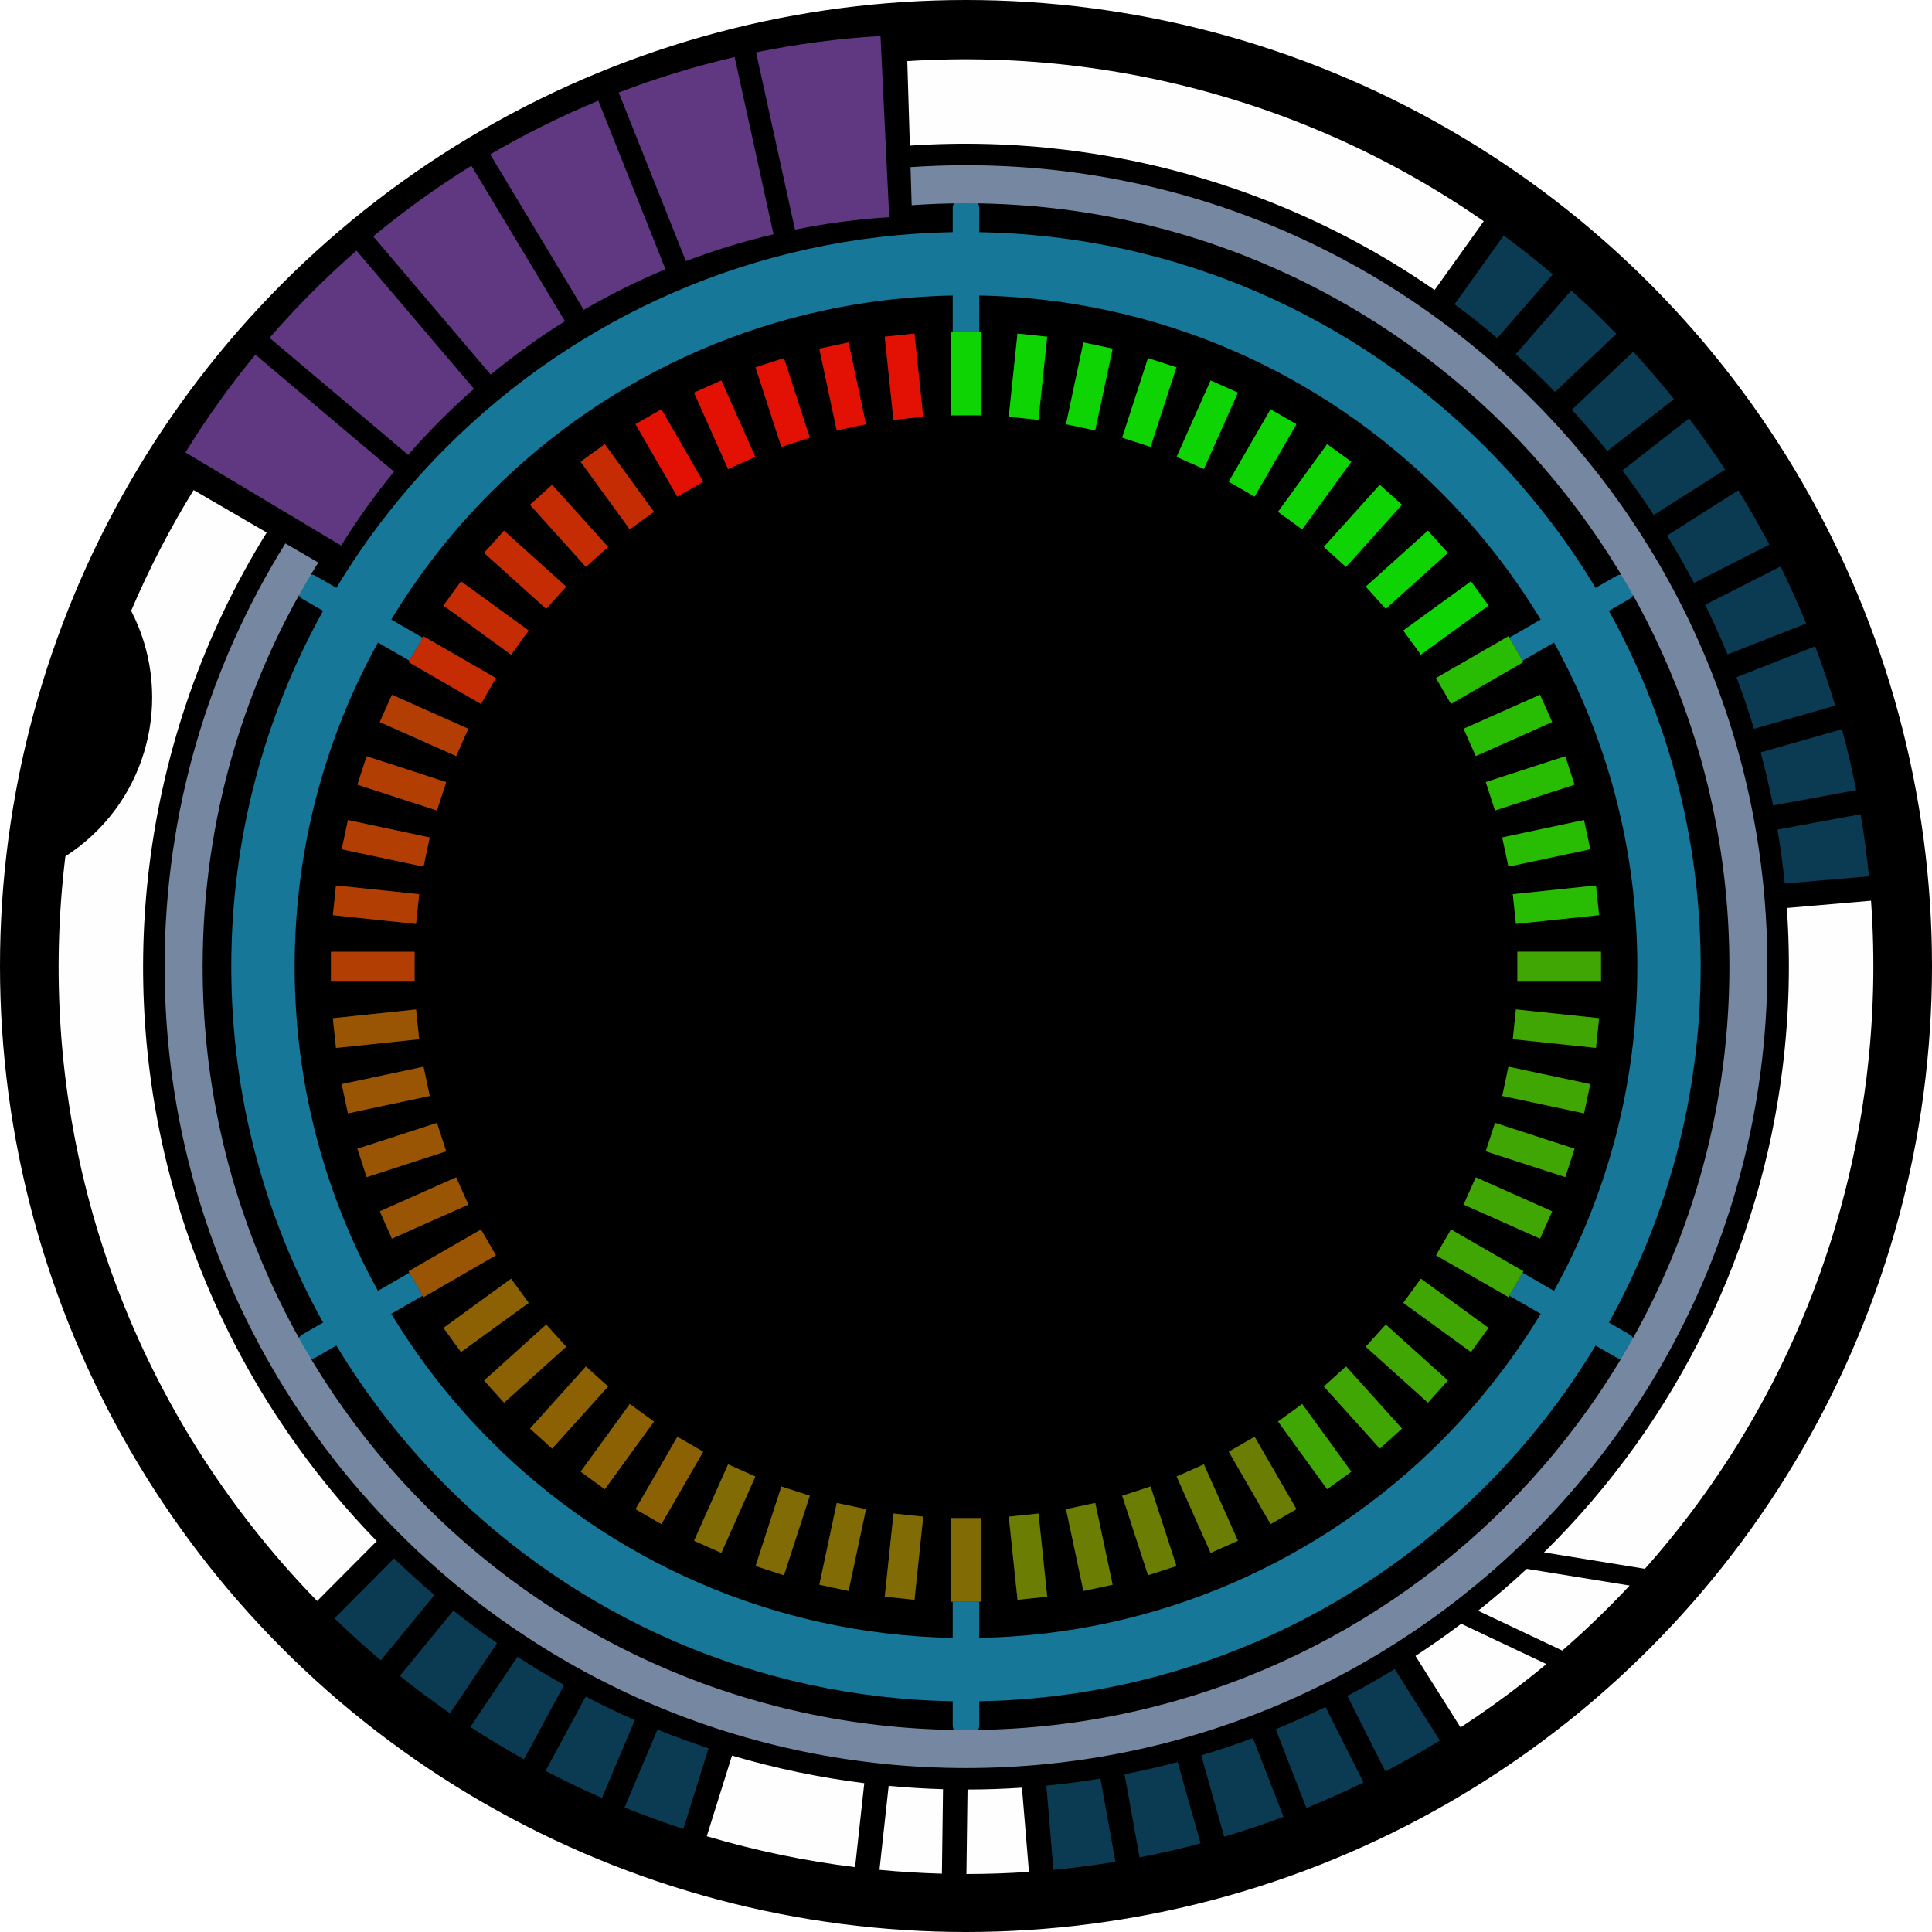 <?xml version="1.0" encoding="UTF-8"?>
<!DOCTYPE svg PUBLIC "-//W3C//DTD SVG 1.1//EN" "http://www.w3.org/Graphics/SVG/1.1/DTD/svg11.dtd">
<!-- Creator: CorelDRAW X8 -->
<svg xmlns="http://www.w3.org/2000/svg" xml:space="preserve" width="1000px" height="1000px" version="1.1" shape-rendering="geometricPrecision" text-rendering="geometricPrecision" image-rendering="optimizeQuality" fill-rule="evenodd" clip-rule="evenodd"
viewBox="0 0 100000 100000"
 xmlns:xlink="http://www.w3.org/1999/xlink">
 <g id="interface-icon-dm">
  <g id="interface-icon-dm-bg-border">
   <circle fill="black" cx="50000" cy="50000" r="50000"/>
   <path fill="black" d="M49999 22094c15429,0 27937,12508 27937,27937 0,15429 -12508,27936 -27937,27936 -15429,0 -27936,-12507 -27936,-27936 0,-15429 12507,-27937 27936,-27937zm-866 20921c3866,-435 7353,2347 7787,6214 434,3867 -2348,7353 -6214,7787 -3867,434 -7353,-2348 -7787,-6214 -435,-3867 2347,-7353 6214,-7787zm25144 12225c-3997,9151 -14655,13330 -23807,9334 -8095,-3536 -12300,-12285 -10395,-20592 -4147,9713 308,20970 10004,25204 9746,4256 21097,-194 25353,-9940 2335,-5349 2049,-11181 -296,-16058 1069,3859 868,8096 -859,12052zm-41061 13258c-5927,-8037 -4217,-19357 3820,-25284 7109,-5244 16789,-4511 23031,1293 -6339,-8448 -18315,-10219 -26830,-3938 -8559,6312 -10380,18367 -4068,26926 3464,4697 8658,7365 14055,7772 -3876,-1003 -7446,-3295 -10008,-6769zm9049 -42189c9924,-1115 18872,6026 19987,15950 986,8779 -4489,16794 -12635,19299 10484,-1266 18006,-10752 16825,-21266 -1187,-10569 -10717,-18174 -21285,-16986 -5800,651 -10707,3815 -13759,8285 2808,-2855 6577,-4800 10867,-5282z"/>
   <path fill="#177798" d="M49864 10219l270 0c304,0 552,248 552,552l0 6543c0,303 -248,552 -552,552l-270 0c-303,0 -552,-249 -552,-552l0 -6543c0,-304 249,-552 552,-552zm269 79634l-269 0c-304,0 -552,-249 -552,-552l0 -6543c0,-304 248,-552 552,-552l269 0c304,0 553,248 553,552l0 6543c0,303 -249,552 -553,552zm34416 -20025l-135 234c-152,263 -491,353 -754,202l-5666 -3272c-263,-152 -354,-491 -202,-754l134 -234c152,-263 492,-354 755,-202l5666 3272c263,151 354,491 202,754zm-68965 233l-135 -234c-152,-263 -61,-602 202,-754l5666 -3271c263,-152 602,-61 754,202l135 233c152,263 61,603 -202,755l-5666 3271c-263,152 -602,61 -754,-202zm68830 -40050l135 233c152,263 61,603 -202,754l-5666 3272c-263,152 -603,61 -754,-202l-135 -234c-152,-263 -61,-602 202,-754l5666 -3271c263,-152 602,-61 754,202zm-68965 233l135 -234c152,-263 491,-354 754,-202l5666 3271c263,152 354,492 202,755l-134 233c-152,263 -492,354 -755,202l-5666 -3271c-263,-152 -354,-491 -202,-754z"/>
   <path fill="#7688A1" fill-rule="nonzero" d="M50001 8553c11454,0 21825,4643 29331,12150 7506,7506 12149,17876 12149,29330 0,11455 -4643,21825 -12149,29332 -7506,7506 -17877,12149 -29331,12149 -11454,0 -21824,-4643 -29331,-12149 -7506,-7507 -12149,-17877 -12149,-29332 0,-8041 2289,-15549 6250,-21906l1702 989c-3792,6066 -5984,13236 -5984,20917 0,10912 4422,20790 11572,27940 7150,7150 17029,11573 27940,11573 10911,0 20790,-4423 27940,-11573 7150,-7150 11572,-17028 11572,-27940 0,-10911 -4422,-20789 -11572,-27939 -7150,-7150 -17029,-11573 -27940,-11573 -946,0 -1884,34 -2813,100l-60 -1969c949,-65 1907,-99 2873,-99z"/>
   <path fill="#FEFEFE" d="M37888 90869l-1306 4174c2513,747 5082,1282 7677,1601l476 -4347c-2314,-288 -4605,-765 -6847,-1428zm-21456 -14622c-7240,-9270 -10036,-20596 -8705,-31414 746,-6066 2790,-11973 6077,-17269l-3783 -2199c-1240,2011 -2319,4101 -3233,6251 2120,4095 1096,9247 -2671,12189 -239,186 -483,359 -733,520 -1460,11921 1625,24400 9601,34614 1083,1387 2229,2696 3430,3928l3086 -3100c-1074,-1104 -2099,-2278 -3069,-3520zm30662 -68710c2707,-183 5422,-107 8105,223 6759,831 13319,3274 19056,7250l2544 -3559c-6339,-4406 -13593,-7112 -21066,-8031 -2905,-357 -5843,-444 -8773,-257l134 4374zm32824 72814l5223 850c6454,-7261 10332,-16180 11471,-25435 372,-3028 451,-6092 232,-9145l-4358 376c195,2750 122,5509 -214,8235 -1142,9288 -5327,18202 -12354,25119zm-3412 3020l4357 2062c1231,-1072 2394,-2195 3487,-3365l-5323 -865c-805,748 -1646,1472 -2521,2168zm-873 675c-776,585 -1566,1140 -2369,1665l2334 3699c1126,-734 2229,-1521 3307,-2363 385,-300 764,-605 1136,-915l-4408 -2086zm-25554 8580l-57 4373c1079,0 2158,-37 3237,-111l-363 -4358c-938,63 -1878,95 -2817,96zm-4082 -190l-476 4347c1074,103 2152,169 3232,198l57 -4372c-940,-27 -1878,-85 -2813,-173z"/>
   <path fill="#0B3B53" fill-rule="nonzero" d="M23468 83364l-2774 3381c847,677 1713,1322 2598,1934l2438 -3633c-769,-533 -1523,-1094 -2262,-1682zm34738 8471l779 4304c1057,-205 2110,-447 3156,-726l-1188 -4210c-910,242 -1827,452 -2747,632zm-4045 591l363 4358c1073,-103 2144,-243 3211,-420l-778 -4304c-929,153 -1862,275 -2796,366zm15579 -4645l1969 3906c951,-497 1891,-1030 2817,-1598l-2335 -3699c-806,493 -1624,957 -2451,1391zm-3708 1722l1586 4077c996,-404 1983,-843 2958,-1320l-1969 -3906c-849,413 -1708,796 -2575,1149zm-3857 1355l1188 4210c1032,-306 2056,-648 3072,-1028l-1586 -4077c-884,329 -1775,628 -2674,895zm15657 -78668l-2544 3559c753,556 1490,1139 2211,1749l2873 -3298c-827,-702 -1675,-1373 -2540,-2010zm18473 29956l-4301 792c156,929 280,1861 375,2794l4357 -376c-107,-1073 -250,-2144 -431,-3210zm-966 -4403l-4206 1201c245,910 459,1826 642,2746l4301 -793c-209,-1057 -454,-2109 -737,-3154zm-1386 -4289l-4072 1599c332,883 633,1774 904,2670l4206 -1201c-309,-1030 -655,-2054 -1038,-3068zm-1794 -4135l-3900 1982c416,847 802,1705 1158,2570l4071 -1598c-406,-996 -849,-1981 -1329,-2954zm-2184 -3943l-3691 2346c496,805 962,1621 1399,2448l3899 -1982c-500,-950 -1036,-1888 -1607,-2812zm-2551 -3716l-3449 2690c571,754 1113,1522 1626,2302l3692 -2347c-589,-896 -1211,-1778 -1869,-2645zm-2889 -3457l-3176 3007c631,688 1243,1401 1836,2138l3449 -2689c-680,-848 -1384,-1667 -2109,-2456zm-3207 -3168l-2873 3298c695,625 1373,1277 2032,1954l3176 -3007c-757,-780 -1536,-1528 -2335,-2245zm-60929 65629l-3086 3099c779,757 1580,1482 2400,2176l2775 -3382c-713,-604 -1410,-1236 -2089,-1893zm13630 8860l-1701 4030c1003,406 2017,776 3042,1111l1306 -4174c-892,-293 -1775,-615 -2647,-967zm-3714 -1710l-2078 3849c959,501 1934,967 2921,1398l1700 -4029c-859,-377 -1707,-783 -2543,-1218zm-3531 -2059l-2438 3632c908,591 1833,1149 2773,1673l2079 -3849c-818,-457 -1623,-943 -2414,-1456z"/>
   <path fill="#177798" fill-rule="nonzero" d="M74570 25465c-6143,-6142 -14574,-9996 -23906,-10171l0 -3280c10237,176 19489,4396 26225,11132 2186,2186 4106,4637 5710,7300l-3 2 -2838 1638c-1460,-2414 -3204,-4637 -5188,-6621zm-25236 -10171c-9331,175 -17763,4029 -23906,10171 -1983,1983 -3728,4206 -5188,6621l-2839 -1639 -2 -1c1604,-2663 3524,-5114 5710,-7300 6736,-6736 15988,-10957 26225,-11132l0 3280zm-29760 17944c-2755,4978 -4323,10705 -4323,16798 0,6092 1568,11818 4323,16797l-2838 1639 -3 2c-3034,-5462 -4762,-11748 -4762,-18438 0,-6691 1728,-12977 4762,-18439l3 2 2838 1639zm666 34747c1459,2415 3204,4638 5188,6622 6142,6142 14574,9995 23905,10170l0 3281c-10236,-176 -19488,-4396 -26224,-11132 -2186,-2186 -4106,-4637 -5710,-7301l2 -1 2839 -1639zm30424 16792c9331,-175 17763,-4028 23906,-10170 1983,-1984 3728,-4207 5188,-6621l2838 1639 3 1c-1604,2663 -3525,5114 -5710,7300 -6736,6736 -15988,10956 -26225,11132l0 -3281zm29760 -17943c2755,-4979 4323,-10705 4323,-16798 0,-6093 -1568,-11819 -4323,-16798l2838 -1638 3 -2c3034,5461 4762,11748 4762,18438 0,6690 -1728,12977 -4762,18438l-3 -2 -2838 -1638z"/>
  </g>
  <g id="interface-icon-dm-capacity">
   <path id="interface-icon-dm-energy00" fill="#232324" d="M50771 21495l0 -4328 -1546 0 0 4328 1546 0zm-2988 75l-452 -4304 -1537 162 452 4304 1537 -162zm-2963 388l-900 -4233 -1512 321 900 4233 1512 -321zm-2906 695l-1338 -4116 -1470 478 1338 4116 1470 -478zm-2819 995l-1760 -3954 -1412 629 1761 3954 1411 -629zm-2698 1284l-2164 -3747 -1339 772 2165 3748 1338 -773zm-2550 1560l-2543 -3501 -1251 908 2544 3501 1250 -908zm-2372 1817l-2896 -3216 -1148 1034 2895 3216 1149 -1034zm-2169 2055l-3217 -2896 -1034 1149 3216 2896 1035 -1149zm-1943 2271l-3501 -2544 -909 1251 3501 2544 909 -1251zm-1695 2462l-3748 -2164 -773 1338 3748 2164 773 -1338zm-1429 2625l-3953 -1761 -629 1413 3954 1760 628 -1412zm-1146 2760l-4115 -1338 -478 1471 4116 1337 477 -1470zm-851 2865l-4233 -900 -321 1512 4233 899 321 -1511zm-708 4475l161 -1538 -4304 -452 -162 1537 4305 453zm-76 2987l0 -1545 -4328 0 0 1545 4328 0zm237 2980l-161 -1538 -4305 453 162 1537 4304 -452zm548 2938l-322 -1512 -4233 899 321 1512 4234 -899zm851 2864l-478 -1470 -4116 1337 478 1470 4116 -1337zm1146 2760l-629 -1412 -3953 1760 628 1412 3954 -1760zm1428 2625l-772 -1338 -3748 2163 773 1339 3747 -2164zm1696 2462l-909 -1251 -3501 2544 908 1251 3502 -2544zm1942 2270l-1034 -1148 -3216 2896 1035 1148 3215 -2896zm-726 5272l2896 -3216 -1149 -1035 -2895 3216 1148 1035zm2725 2102l2544 -3501 -1251 -909 -2544 3501 1251 909zm2930 1806l2163 -3748 -1338 -773 -2164 3748 1339 773zm3102 1490l1760 -3954 -1412 -629 -1760 3954 1412 629zm3241 1157l1337 -4116 -1470 -478 -1337 4116 1470 478zm3344 812l900 -4233 -1512 -321 -900 4233 1512 321zm3411 458l452 -4304 -1537 -161 -453 4304 1538 161zm3440 100l0 -4328 -1546 0 0 4328 1546 0zm3431 -261l-452 -4304 -1538 161 453 4304 1537 -161zm3385 -619l-899 -4233 -1512 322 899 4233 1512 -322zm3303 -968l-1338 -4116 -1470 477 1338 4116 1470 -477zm3183 -1309l-1761 -3953 -1412 628 1761 3954 1412 -629zm3028 -1634l-2164 -3748 -1338 773 2164 3748 1338 -773zm2842 -1941l-2544 -3502 -1251 909 2544 3501 1251 -908zm2622 -2229l-2895 -3216 -1149 1035 2896 3216 1148 -1035zm2376 -2490l-3216 -2895 -1035 1148 3217 2896 1034 -1149zm2102 -2724l-3501 -2544 -909 1250 3501 2544 909 -1250zm1806 -2930l-3748 -2164 -773 1339 3748 2164 773 -1339zm1490 -3102l-3954 -1760 -629 1412 3954 1760 629 -1412zm1157 -3241l-4116 -1337 -478 1470 4116 1337 478 -1470zm812 -3344l-4233 -900 -321 1512 4233 900 321 -1512zm459 -3411l-4305 -452 -161 1537 4304 452 162 -1537zm99 -3440l-4328 0 0 1546 4328 0 0 -1546zm-100 -1894l-161 -1537 -4304 452 161 1537 4304 -452zm-458 -3411l-322 -1512 -4233 900 322 1512 4233 -900zm-812 -3344l-478 -1470 -4116 1337 478 1470 4116 -1337zm-1158 -3241l-629 -1412 -3953 1760 628 1412 3954 -1760zm-1490 -3102l-773 -1339 -3748 2164 773 1339 3748 -2164zm-5307 -386l3501 -2543 -908 -1251 -3502 2544 909 1250zm-1817 -2372l3216 -2896 -1035 -1149 -3216 2896 1035 1149zm-2056 -2170l2896 -3216 -1149 -1034 -2895 3216 1148 1034zm-2271 -1943l2544 -3501 -1250 -908 -2544 3501 1250 908zm-2461 -1695l2164 -3747 -1339 -773 -2164 3748 1339 772zm-2625 -1428l1760 -3953 -1412 -629 -1760 3954 1412 628zm-2760 -1146l1337 -4116 -1470 -477 -1337 4116 1470 477zm-2865 -851l900 -4233 -1512 -322 -900 4234 1512 321zm-2938 -547l452 -4304 -1537 -162 -452 4304 1537 162z"/>
   <path id="interface-icon-dm-energy01" fill="#0ED403" d="M49225 17167l1546 0 0 4328 -1546 0 0 -4328zm13436 2527l1412 629 -1760 3953 -1412 -628 1760 -3954zm-3241 -1157l1470 477 -1337 4116 -1470 -477 1337 -4116zm-3344 -813l1512 322 -900 4233 -1512 -321 900 -4234zm-3411 -458l1537 162 -452 4304 -1537 -162 452 -4304z"/>
   <path id="interface-icon-dm-energy02" fill="#0ED403" d="M65763 21184l1339 773 -2164 3747 -1339 -772 2164 -3748zm10373 8906l908 1251 -3501 2543 -909 -1250 3502 -2544zm-2229 -2623l1035 1149 -3216 2896 -1035 -1149 3216 -2896zm-2490 -2375l1149 1034 -2896 3216 -1148 -1034 2895 -3216zm-2724 -2102l1250 908 -2544 3501 -1250 -908 2544 -3501z"/>
   <path id="interface-icon-dm-energy03" fill="#28BC03" d="M78077 32931l773 1339 -3748 2164 -773 -1339 3748 -2164zm4530 12900l161 1537 -4304 452 -161 -1537 4304 -452zm-619 -3386l322 1512 -4233 900 -322 -1512 4233 -900zm-968 -3302l478 1470 -4116 1337 -478 -1470 4116 -1337zm-1309 -3183l629 1412 -3954 1760 -628 -1412 3953 -1760z"/>
   <path id="interface-icon-dm-energy04" fill="#40A603" d="M82868 49262l0 1546 -4328 0 0 -1546 4328 0zm-2527 13436l-629 1412 -3954 -1760 629 -1412 3954 1760zm1157 -3241l-478 1470 -4116 -1337 478 -1470 4116 1337zm812 -3344l-321 1512 -4233 -900 321 -1512 4233 900zm459 -3411l-162 1537 -4304 -452 161 -1537 4305 452z"/>
   <path id="interface-icon-dm-energy05" fill="#40A603" d="M78851 65800l-773 1339 -3748 -2164 773 -1339 3748 2164zm-8906 10373l-1251 908 -2544 -3501 1251 -909 2544 3502zm2622 -2229l-1148 1035 -2896 -3216 1149 -1035 2895 3216zm2376 -2490l-1034 1149 -3217 -2896 1035 -1148 3216 2895zm2102 -2724l-909 1250 -3501 -2544 909 -1250 3501 2544z"/>
   <path id="interface-icon-dm-energy06" fill="#6C7D04" d="M67103 78114l-1338 773 -2164 -3748 1338 -773 2164 3748zm-12899 4530l-1537 161 -453 -4304 1538 -161 452 4304zm3385 -619l-1512 322 -899 -4233 1512 -322 899 4233zm3303 -968l-1470 477 -1338 -4116 1470 -477 1338 4116zm3183 -1309l-1412 629 -1761 -3954 1412 -628 1761 3953z"/>
   <path id="interface-icon-dm-energy07" fill="#816B04" d="M50773 82905l-1546 0 0 -4328 1546 0 0 4328zm-13436 -2527l-1412 -629 1760 -3954 1412 629 -1760 3954zm3241 1157l-1470 -478 1337 -4116 1470 478 -1337 4116zm3344 812l-1512 -321 900 -4233 1512 321 -900 4233zm3411 458l-1538 -161 453 -4304 1537 161 -452 4304z"/>
   <path id="interface-icon-dm-energy08" fill="#8C6104" d="M34235 78888l-1339 -773 2164 -3748 1338 773 -2163 3748zm-10373 -8906l-908 -1251 3501 -2544 909 1251 -3502 2544zm2229 2622l-1035 -1148 3216 -2896 1034 1148 -3215 2896zm2489 2376l-1148 -1035 2895 -3216 1149 1035 -2896 3216zm2725 2102l-1251 -909 2544 -3501 1251 909 -2544 3501z"/>
   <path id="interface-icon-dm-energy09" fill="#995504" d="M21921 67140l-773 -1339 3748 -2163 772 1338 -3747 2164zm-4530 -12899l-162 -1537 4305 -453 161 1538 -4304 452zm618 3385l-321 -1512 4233 -899 322 1512 -4234 899zm969 3302l-478 -1470 4116 -1337 478 1470 -4116 1337zm1308 3183l-628 -1412 3953 -1760 629 1412 -3954 1760z"/>
   <path id="interface-icon-dm-energy10" fill="#B23E04" d="M17130 50809l0 -1545 4328 0 0 1545 -4328 0zm2527 -13435l629 -1413 3953 1761 -628 1412 -3954 -1760zm-1157 3241l478 -1471 4115 1338 -477 1470 -4116 -1337zm-812 3344l321 -1512 4233 900 -321 1511 -4233 -899zm-459 3410l162 -1537 4304 452 -161 1538 -4305 -453z"/>
   <path id="interface-icon-dm-energy11" fill="#C52C04" d="M21147 34271l773 -1338 3748 2164 -773 1338 -3748 -2164zm8906 -10372l1251 -908 2543 3501 -1250 908 -2544 -3501zm-2622 2228l1148 -1034 2896 3216 -1149 1034 -2895 -3216zm-2376 2490l1034 -1149 3217 2896 -1035 1149 -3216 -2896zm-2102 2725l909 -1251 3501 2544 -909 1251 -3501 -2544z"/>
   <path id="interface-icon-dm-energy12" fill="#E31104" d="M32894 21957l1339 -772 2164 3747 -1338 773 -2165 -3748zm6212 -2942l1470 -478 1338 4116 -1470 478 -1338 -4116zm6688 -1587l1537 -162 452 4304 -1537 162 -452 -4304zm-3386 618l1512 -321 900 4233 -1512 321 -900 -4233zm-6485 2277l1412 -629 1760 3954 -1411 629 -1761 -3954z"/>
  </g>
  <path id="interface-icon-dm-event-default" fill="#603882" d="M39134 2710l2014 9174c1590,-322 3219,-538 4877,-642l-451 -9379c-2192,131 -4342,417 -6440,847zm-18741 21703l-7176 -6056c-1317,1599 -2528,3290 -3620,5062l8060 4820c829,-1336 1744,-2614 2736,-3826zm-6442 -6925l7176 6056c1058,-1213 2196,-2355 3406,-3417l-6081 -7155c-1604,1399 -3108,2908 -4501,4516zm5367 -5253l6081 7155c1217,-1003 2500,-1927 3842,-2765l-4841 -8047c-1780,1104 -3477,2326 -5082,3657zm6055 -4244l4842 8047c1357,-789 2769,-1492 4230,-2102l-3476 -8725c-1936,801 -3805,1731 -5596,2780zm6652 -3201l3476 8725c1469,-558 2983,-1024 4536,-1389l-2013 -9173c-2057,476 -4060,1092 -5999,1837z"/>
        <image x="23%" y="23%" width="56%" height="52%" xlink:href="/_svg/interface/interface-icon-dm-body.svg"/>
 </g>
</svg>
